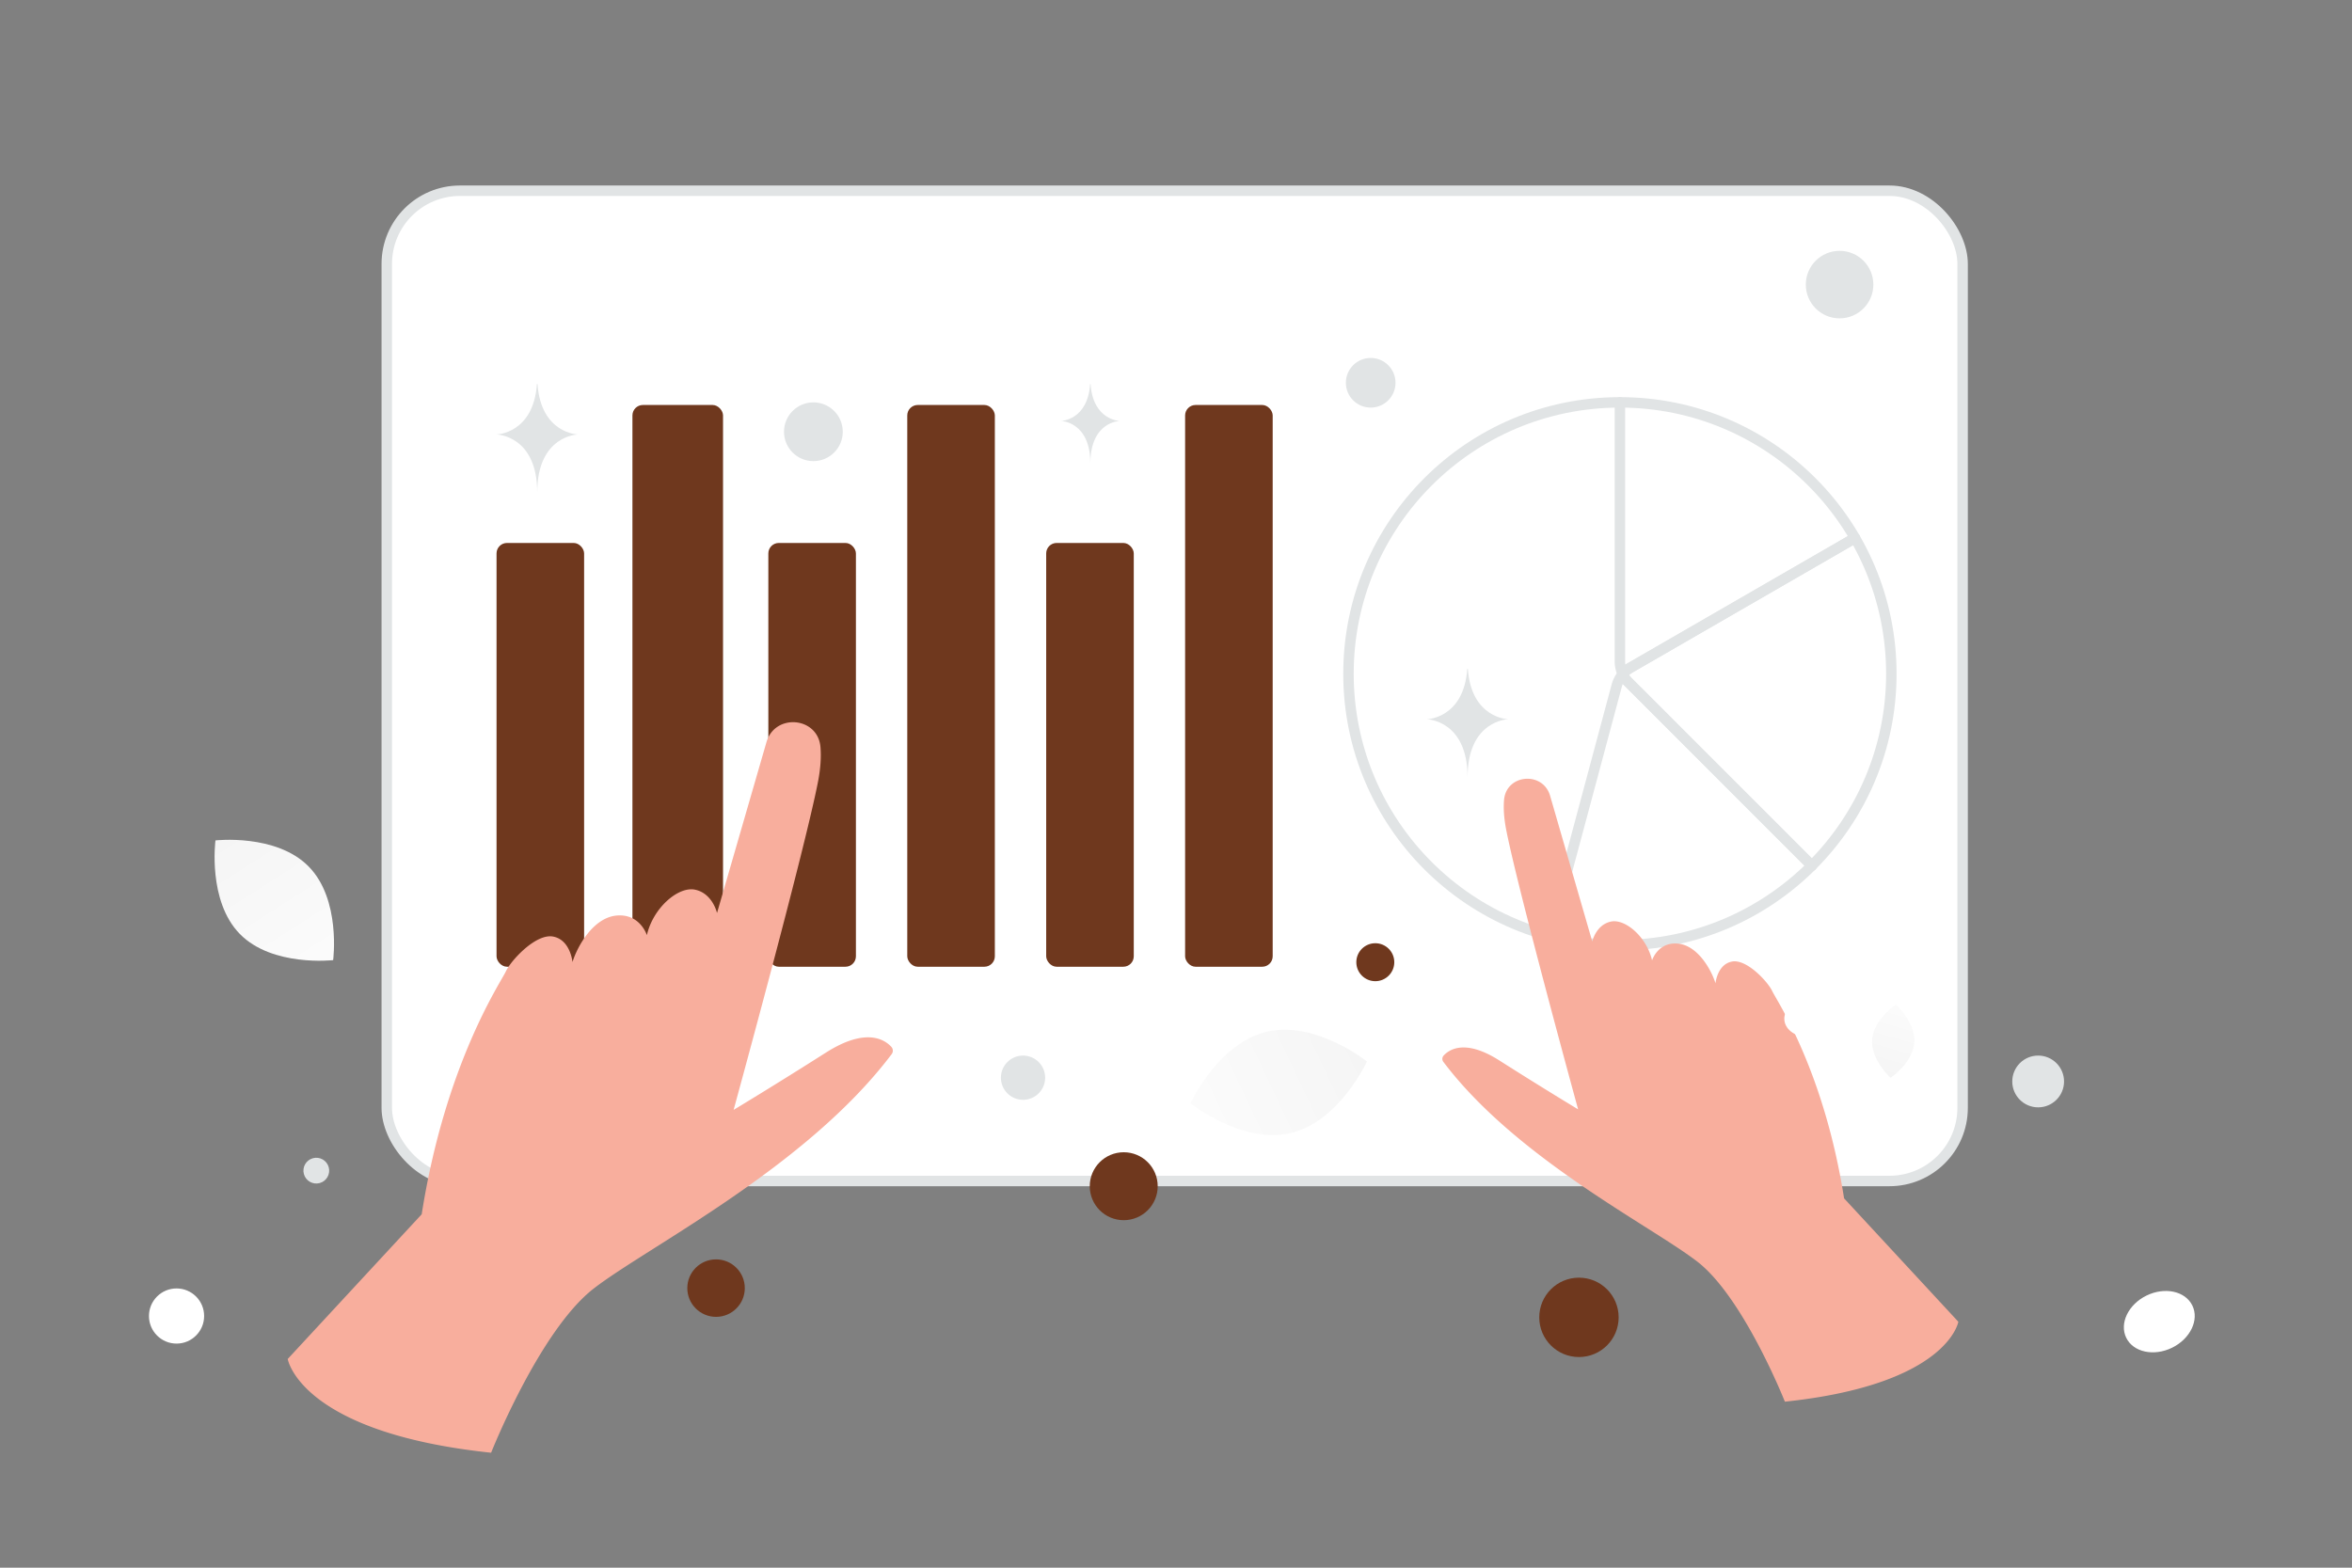 <svg width="900" height="600" viewBox="0 0 900 600" fill="none" xmlns="http://www.w3.org/2000/svg"><rect x="0" y="0" width="900" height="600" fill="#808080" stroke="none"/><path fill="transparent" d="M0 0h900v600H0z"/><rect x="148" y="73" width="603" height="379" rx="28" fill="#fff" stroke="#E1E4E5" stroke-width="4"/><rect x="190" y="207.807" width="33.514" height="162.193" rx="4" fill="#6f381e"/><rect x="242.003" y="155" width="34.669" height="215" rx="4" fill="#6f381e"/><rect x="294.007" y="207.807" width="33.514" height="162.193" rx="4" fill="#6f381e"/><rect x="400.326" y="207.807" width="33.514" height="162.193" rx="4" fill="#6f381e"/><rect x="347.167" y="155" width="33.514" height="215" rx="4" fill="#6f381e"/><rect x="453.486" y="155" width="33.514" height="215" rx="4" fill="#6f381e"/><path clip-rule="evenodd" d="M723.726 257.863v0c0 57.367-46.496 103.863-103.863 103.863v0C562.496 361.726 516 315.23 516 257.863v0C516 200.496 562.496 154 619.863 154v0c57.367 0 103.863 46.496 103.863 103.863z" stroke="#E1E4E5" stroke-width="4" stroke-linecap="round" stroke-linejoin="round"/><path d="m693.306 331.306-70.062-70.061a11.534 11.534 0 0 1-3.381-8.16V154m.805 103.402 89.092-51.47" stroke="#E1E4E5" stroke-width="4" stroke-linecap="round" stroke-linejoin="round"/><path d="m709.811 205.931-85.807 49.541a11.532 11.532 0 0 0-5.378 7.006l-25.645 95.709m27.541-99.669 72.734 72.774" stroke="#E1E4E5" stroke-width="4" stroke-linecap="round" stroke-linejoin="round"/><path d="M682.995 536.466s-15.79-39.839-33.436-53.55c-17.461-13.564-69.232-39.37-97.255-76.52a1.869 1.869 0 0 1 .091-2.382c2.14-2.345 8.226-6.457 21.283 1.821 16.977 10.805 30.19 18.74 30.19 18.74s-22.964-83.754-27.499-106.911c-.897-4.571-1.107-8.349-.837-11.517.846-9.878 14.87-11.093 17.623-1.565l16.127 55.745s1.438-6.448 7.22-7.625c5.472-1.1 13.644 5.965 15.669 14.849 0 0 2.225-7.103 9.883-6.399 7.657.705 12.823 10.109 14.39 15.18 0 0 .653-7.235 6.313-8.317 5.66-1.082 13.838 7.878 15.417 11.349 1.578 3.47 19.725 29.954 27.473 79.284l43.717 47.226s-3.923 24.003-66.369 30.592zm-495.07 19.537s18.518-46.721 39.212-62.8c20.476-15.907 81.191-46.17 114.054-89.738a2.19 2.19 0 0 0-.107-2.793c-2.51-2.751-9.647-7.573-24.959 2.136-19.91 12.671-35.405 21.977-35.405 21.977s26.93-98.221 32.249-125.379c1.053-5.361 1.299-9.791.982-13.506-.992-11.585-17.439-13.009-20.668-1.836l-18.912 65.374s-1.686-7.561-8.467-8.942c-6.418-1.29-16.001 6.996-18.376 17.414 0 0-2.609-8.33-11.589-7.504-8.981.826-15.039 11.855-16.877 17.802 0 0-.765-8.485-7.403-9.754-6.637-1.268-16.229 9.24-18.08 13.309-1.851 4.07-23.132 35.129-32.219 92.98l-51.268 55.383s4.601 28.149 77.833 35.877z" fill="#F8AE9D"/><path d="M493.904 433.644c-18.643 4.417-38.361-11.394-38.361-11.394s10.522-22.963 29.172-27.366c18.643-4.416 38.355 11.381 38.355 11.381s-10.522 22.963-29.166 27.379z" fill="url(#a)"/><path d="M732.51 399.056c.565-7.754-7.042-14.633-7.042-14.633s-8.521 5.698-9.081 13.454c-.565 7.755 7.037 14.632 7.037 14.632s8.52-5.699 9.086-13.453z" fill="url(#b)"/><path d="M91.8 357.483c12.432 12.653 35.679 9.985 35.679 9.985s3.076-23.182-9.367-35.827c-12.431-12.652-35.666-9.992-35.666-9.992s-3.077 23.182 9.355 35.834z" fill="url(#c)"/><circle cx="604.19" cy="504.191" r="15.191" transform="rotate(180 604.19 504.191)" fill="#6f381e"/><circle cx="526.265" cy="368.265" r="7.265" transform="rotate(180 526.265 368.265)" fill="#6f381e"/><circle r="13" transform="matrix(-1 0 0 1 430 454)" fill="#6f381e"/><circle r="11" transform="matrix(-1 0 0 1 274 493)" fill="#6f381e"/><circle r="9.907" transform="matrix(-1 0 0 1 779.907 413.907)" fill="#E1E4E5"/><circle r="10.556" transform="matrix(-1 0 0 1 67.556 503.679)" fill="#fff"/><circle r="8.467" transform="matrix(-1 0 0 1 391.466 412.467)" fill="#E1E4E5"/><circle r="12.923" transform="matrix(-1 0 0 1 703.922 108.923)" fill="#E1E4E5"/><circle r="4.929" transform="scale(1 -1) rotate(-75 -231.429 -302.887)" fill="#E1E4E5"/><circle r="11.245" transform="matrix(-1 0 0 1 311.245 165.245)" fill="#E1E4E5"/><ellipse rx="8.65" ry="6.92" transform="matrix(-1 0 0 1 691.419 389.89)" fill="#fff"/><ellipse rx="14.079" ry="11.115" transform="scale(-1 1) rotate(26.006 -1508.372 -1536.117)" fill="#fff"/><circle r="9.5" transform="matrix(0 1 1 0 524.5 146.5)" fill="#E1E4E5"/><path d="M205.453 147h.227c1.34 18.986 15.46 19.278 15.46 19.278s-15.57.304-15.57 22.242c0-21.938-15.571-22.242-15.571-22.242s14.114-.292 15.454-19.278zm356.001 109h.226c1.34 18.986 15.46 19.278 15.46 19.278s-15.57.304-15.57 22.242c0-21.938-15.57-22.242-15.57-22.242s14.114-.292 15.454-19.278zm-144.31-109h.163c.966 13.893 11.149 14.107 11.149 14.107s-11.229.222-11.229 16.275c0-16.053-11.228-16.275-11.228-16.275s10.178-.214 11.145-14.107z" fill="#E1E4E5"/><defs><linearGradient id="a" x1="423.699" y1="444.626" x2="586.902" y2="367.523" gradientUnits="userSpaceOnUse"><stop stop-color="#fff"/><stop offset="1" stop-color="#EEE"/></linearGradient><linearGradient id="b" x1="732.376" y1="370.22" x2="712.024" y2="440.584" gradientUnits="userSpaceOnUse"><stop stop-color="#fff"/><stop offset="1" stop-color="#EEE"/></linearGradient><linearGradient id="c" x1="141.4" y1="400.702" x2="51.528" y2="259.819" gradientUnits="userSpaceOnUse"><stop stop-color="#fff"/><stop offset="1" stop-color="#EEE"/></linearGradient></defs></svg>